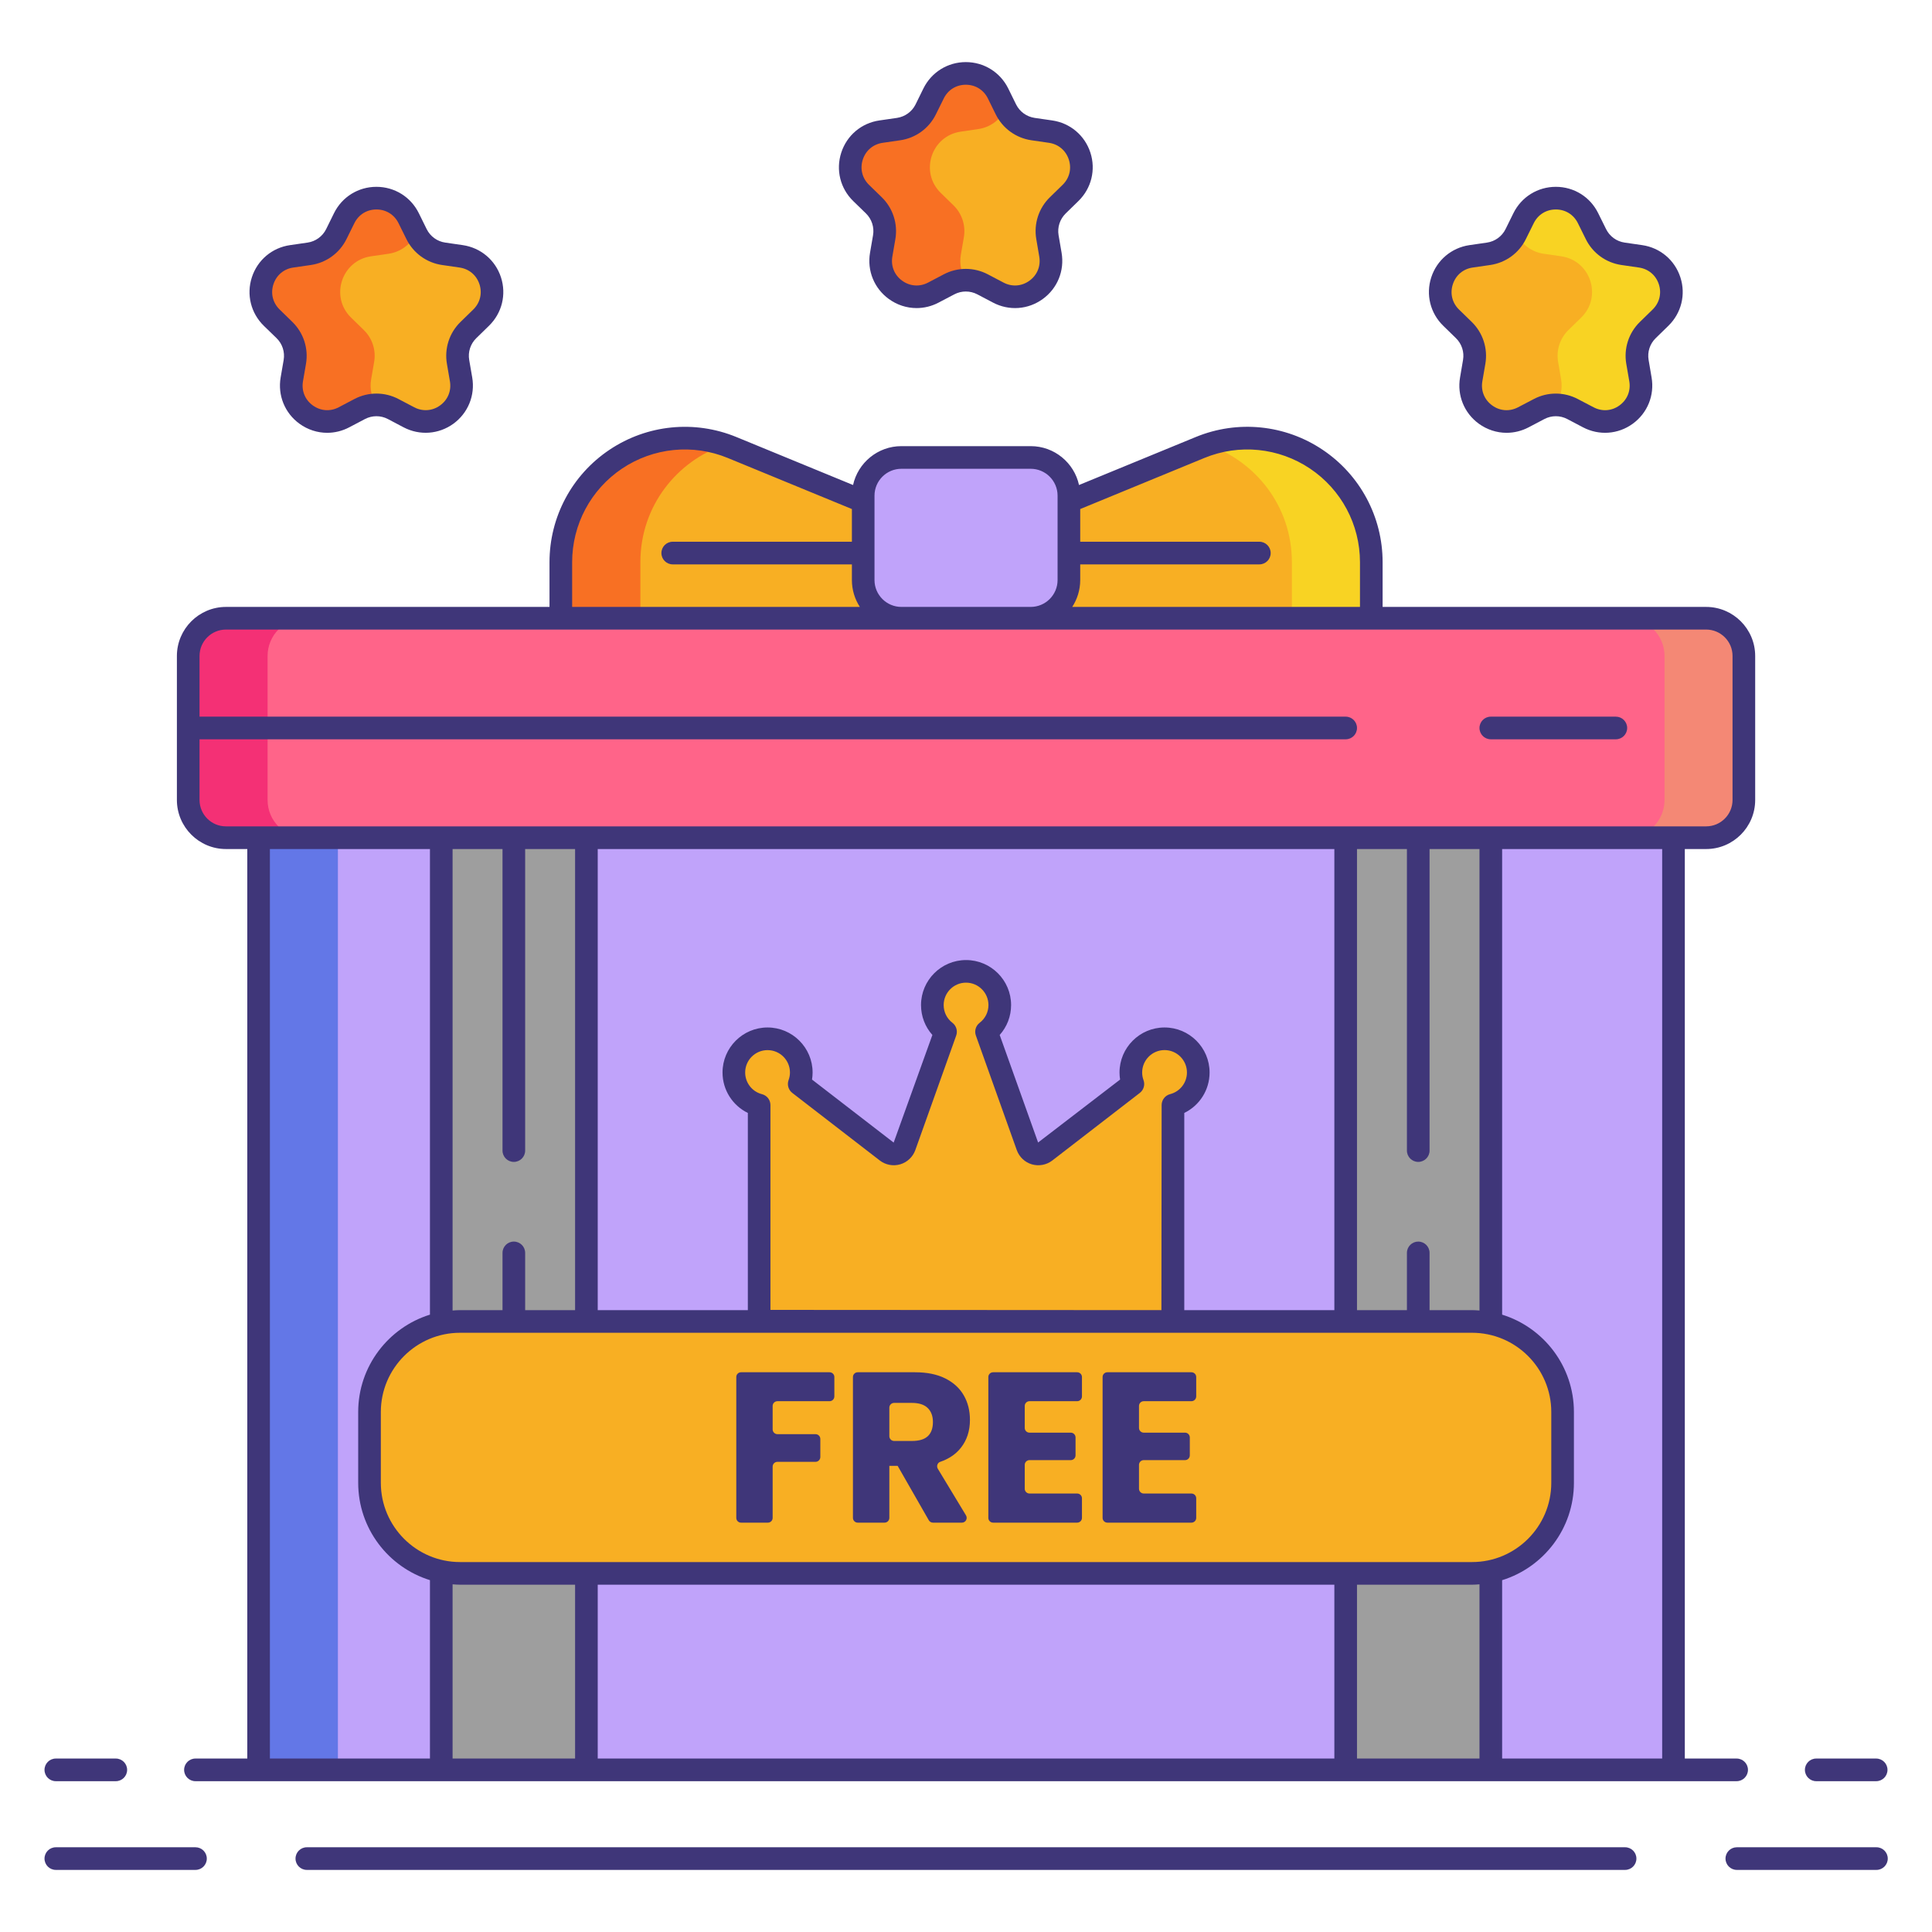 <svg width="50" height="50" viewBox="0 0 50 50" fill="none" xmlns="http://www.w3.org/2000/svg">
<path d="M6.691 21.68H43.309V45.804H6.691V21.68Z" fill="#C0A3FA"/>
<path d="M6.691 21.68H8.745V45.804H6.691V21.68Z" fill="#6377E7"/>
<path d="M41.258 21.681H43.312V45.805H41.258V21.681Z" fill="#C0A3FA"/>
<path d="M27.662 12.978L31.056 11.582C33.169 10.713 35.487 12.266 35.487 14.551V16.001H25V13.92L27.662 12.978Z" fill="#F8AF23"/>
<path d="M34.832 21.681H38.588V45.805H34.832V21.681Z" fill="#9E9E9E"/>
<path d="M11.426 21.681H15.182V45.805H11.426V21.681Z" fill="#9E9E9E"/>
<path d="M44.155 21.68H5.848C5.308 21.68 4.871 21.243 4.871 20.704V16.977C4.871 16.438 5.308 16 5.848 16H44.155C44.694 16 45.131 16.438 45.131 16.977V20.703C45.131 21.243 44.694 21.68 44.155 21.68Z" fill="#FF6489"/>
<path d="M6.925 20.704V16.977C6.925 16.438 7.362 16 7.901 16H5.848C5.308 16 4.871 16.438 4.871 16.977V20.703C4.871 21.243 5.308 21.68 5.848 21.68H7.901C7.362 21.68 6.925 21.243 6.925 20.704Z" fill="#F43075"/>
<path d="M43.078 20.704V16.977C43.078 16.438 42.641 16.001 42.102 16.001H44.155C44.694 16.001 45.132 16.438 45.132 16.977V20.704C45.132 21.243 44.694 21.68 44.155 21.68H42.102C42.641 21.681 43.078 21.243 43.078 20.704Z" fill="#F48875"/>
<path d="M22.345 12.978L18.951 11.582C16.838 10.713 14.52 12.266 14.52 14.551V16.001H25.007V13.92L22.345 12.978Z" fill="#F8AF23"/>
<path d="M18.757 11.509C16.699 10.809 14.52 12.336 14.52 14.551V16.001H16.573V14.551C16.573 13.091 17.521 11.93 18.757 11.509Z" fill="#F87023"/>
<path d="M31.25 11.509C33.308 10.809 35.487 12.336 35.487 14.551V16.001H33.434V14.551C33.434 13.091 32.486 11.93 31.25 11.509Z" fill="#F8D323"/>
<path d="M26.671 11.839H23.325C22.781 11.839 22.336 12.284 22.336 12.828V15.012C22.336 15.556 22.781 16.001 23.325 16.001H26.671C27.215 16.001 27.66 15.556 27.66 15.012V12.828C27.66 12.284 27.215 11.839 26.671 11.839Z" fill="#C0A3FA"/>
<path d="M31.007 27.757C31.007 27.275 30.616 26.884 30.134 26.884C29.652 26.884 29.262 27.275 29.262 27.757C29.262 27.861 29.281 27.961 29.315 28.054L27.05 29.802C26.89 29.927 26.655 29.858 26.587 29.666L25.528 26.703C25.735 26.544 25.87 26.294 25.87 26.012C25.87 25.53 25.479 25.139 24.997 25.139C24.516 25.139 24.125 25.53 24.125 26.012C24.125 26.294 24.259 26.544 24.467 26.703L23.408 29.666C23.34 29.858 23.105 29.926 22.945 29.802L20.68 28.054C20.714 27.961 20.733 27.861 20.733 27.757C20.733 27.275 20.343 26.884 19.861 26.884C19.379 26.884 18.988 27.275 18.988 27.757C18.988 28.163 19.267 28.504 19.643 28.601V33.901C19.643 34.066 19.777 34.199 19.941 34.199H24.997H30.053C30.218 34.199 30.352 34.066 30.352 33.901V28.601C30.728 28.504 31.007 28.163 31.007 27.757Z" fill="#F8AF23"/>
<path d="M38.096 40.719H11.906C10.617 40.719 9.562 39.665 9.562 38.376V36.543C9.562 35.254 10.617 34.199 11.906 34.199H38.096C39.385 34.199 40.44 35.254 40.44 36.543V38.376C40.44 39.665 39.385 40.719 38.096 40.719Z" fill="#F8AF23"/>
<path d="M21.593 35.637V36.139C21.593 36.207 21.538 36.263 21.469 36.263H20.12C20.052 36.263 19.996 36.318 19.996 36.386V36.992C19.996 37.06 20.052 37.116 20.12 37.116H21.106C21.174 37.116 21.23 37.171 21.23 37.24V37.708C21.23 37.776 21.174 37.832 21.106 37.832H20.12C20.052 37.832 19.996 37.887 19.996 37.956V39.283C19.996 39.351 19.941 39.406 19.873 39.406H19.178C19.11 39.406 19.055 39.351 19.055 39.283V35.637C19.055 35.569 19.11 35.514 19.178 35.514H21.469C21.538 35.514 21.593 35.569 21.593 35.637Z" fill="#3F3679"/>
<path d="M24.144 39.406C24.1 39.406 24.059 39.382 24.037 39.344L23.231 37.936H23.016V39.282C23.016 39.351 22.961 39.406 22.892 39.406H22.198C22.13 39.406 22.074 39.351 22.074 39.282V35.637C22.074 35.569 22.13 35.514 22.198 35.514H23.682C23.99 35.514 24.251 35.567 24.463 35.673C24.676 35.78 24.836 35.926 24.942 36.111C25.049 36.296 25.102 36.508 25.102 36.747C25.102 37.029 25.024 37.27 24.868 37.468C24.738 37.633 24.559 37.755 24.331 37.833C24.259 37.858 24.232 37.947 24.271 38.012L25 39.218C25.049 39.301 24.99 39.406 24.894 39.406H24.144V39.406ZM23.016 37.168C23.016 37.236 23.071 37.292 23.14 37.292H23.599C23.787 37.292 23.924 37.251 24.012 37.168C24.1 37.086 24.144 36.964 24.144 36.802C24.144 36.648 24.099 36.527 24.009 36.439C23.919 36.351 23.783 36.307 23.599 36.307H23.14C23.071 36.307 23.016 36.362 23.016 36.43V37.168Z" fill="#3F3679"/>
<path d="M26.52 36.386V36.954C26.52 37.022 26.575 37.077 26.643 37.077H27.712C27.78 37.077 27.835 37.133 27.835 37.201V37.664C27.835 37.732 27.78 37.788 27.712 37.788H26.643C26.575 37.788 26.52 37.843 26.52 37.911V38.528C26.52 38.596 26.575 38.652 26.643 38.652H27.877C27.945 38.652 28.001 38.707 28.001 38.776V39.283C28.001 39.351 27.945 39.406 27.877 39.406H25.702C25.634 39.406 25.578 39.351 25.578 39.283V35.637C25.578 35.569 25.633 35.514 25.702 35.514H27.877C27.945 35.514 28.001 35.569 28.001 35.637V36.139C28.001 36.207 27.945 36.263 27.877 36.263H26.643C26.575 36.263 26.52 36.318 26.52 36.386Z" fill="#3F3679"/>
<path d="M29.477 36.386V36.954C29.477 37.022 29.532 37.077 29.6 37.077H30.669C30.737 37.077 30.792 37.133 30.792 37.201V37.664C30.792 37.732 30.737 37.788 30.669 37.788H29.6C29.532 37.788 29.477 37.843 29.477 37.911V38.528C29.477 38.596 29.532 38.652 29.6 38.652H30.834C30.902 38.652 30.958 38.707 30.958 38.776V39.283C30.958 39.351 30.902 39.406 30.834 39.406H28.659C28.591 39.406 28.535 39.351 28.535 39.283V35.637C28.535 35.569 28.59 35.514 28.659 35.514H30.834C30.902 35.514 30.958 35.569 30.958 35.637V36.139C30.958 36.207 30.902 36.263 30.834 36.263H29.6C29.532 36.263 29.477 36.318 29.477 36.386Z" fill="#3F3679"/>
<path d="M10.576 5.646L10.779 6.058C10.915 6.333 11.177 6.523 11.48 6.567L11.935 6.633C12.698 6.744 13.003 7.682 12.45 8.22L12.121 8.541C11.902 8.755 11.802 9.063 11.854 9.365L11.931 9.818C12.062 10.578 11.264 11.158 10.581 10.799L10.174 10.585C9.903 10.442 9.579 10.442 9.308 10.585L8.901 10.799C8.219 11.158 7.421 10.578 7.551 9.818L7.629 9.365C7.681 9.063 7.581 8.755 7.361 8.541L7.032 8.22C6.48 7.682 6.785 6.744 7.548 6.633L8.003 6.567C8.306 6.523 8.568 6.333 8.703 6.058L8.907 5.646C9.248 4.954 10.234 4.954 10.576 5.646Z" fill="#F8AF23"/>
<path d="M9.605 9.818L9.683 9.365C9.735 9.063 9.635 8.755 9.415 8.541L9.086 8.22C8.534 7.682 8.839 6.744 9.602 6.633L10.057 6.567C10.36 6.523 10.622 6.333 10.757 6.058L10.768 6.036L10.576 5.646C10.234 4.954 9.248 4.954 8.907 5.646L8.703 6.058C8.568 6.333 8.306 6.523 8.003 6.567L7.548 6.633C6.784 6.744 6.48 7.682 7.032 8.22L7.361 8.541C7.581 8.755 7.681 9.063 7.629 9.365L7.551 9.818C7.421 10.578 8.219 11.158 8.901 10.799L9.308 10.585C9.443 10.514 9.591 10.479 9.739 10.478C9.62 10.295 9.563 10.067 9.605 9.818Z" fill="#F87023"/>
<path d="M39.426 5.646L39.223 6.058C39.087 6.333 38.825 6.523 38.522 6.567L38.067 6.633C37.304 6.744 36.999 7.682 37.552 8.22L37.881 8.541C38.1 8.755 38.2 9.063 38.148 9.365L38.071 9.818C37.941 10.578 38.738 11.158 39.421 10.799L39.828 10.585C40.099 10.442 40.423 10.442 40.694 10.585L41.101 10.799C41.783 11.158 42.581 10.578 42.451 9.818L42.373 9.365C42.321 9.063 42.421 8.755 42.641 8.541L42.97 8.22C43.522 7.682 43.217 6.744 42.454 6.633L41.999 6.567C41.696 6.523 41.434 6.333 41.299 6.058L41.095 5.646C40.754 4.954 39.768 4.954 39.426 5.646Z" fill="#F8AF23"/>
<path d="M40.401 9.818L40.324 9.365C40.272 9.063 40.372 8.755 40.591 8.541L40.92 8.22C41.473 7.682 41.168 6.744 40.405 6.633L39.95 6.567C39.647 6.523 39.385 6.333 39.249 6.058L39.238 6.036L39.431 5.646C39.772 4.954 40.758 4.954 41.1 5.646L41.303 6.058C41.439 6.333 41.701 6.523 42.004 6.567L42.459 6.633C43.222 6.744 43.527 7.682 42.974 8.22L42.645 8.541C42.426 8.755 42.326 9.063 42.378 9.365L42.455 9.818C42.586 10.578 41.788 11.158 41.105 10.799L40.698 10.585C40.563 10.514 40.415 10.479 40.267 10.478C40.386 10.295 40.444 10.067 40.401 9.818Z" fill="#F8D323"/>
<path d="M25.837 2.419L26.041 2.831C26.176 3.106 26.438 3.296 26.741 3.34L27.197 3.407C27.96 3.518 28.265 4.455 27.712 4.994L27.383 5.315C27.163 5.528 27.064 5.836 27.115 6.138L27.193 6.591C27.323 7.352 26.526 7.931 25.843 7.572L25.436 7.358C25.165 7.216 24.841 7.216 24.57 7.358L24.163 7.572C23.48 7.931 22.682 7.352 22.813 6.591L22.891 6.138C22.942 5.836 22.842 5.528 22.623 5.315L22.294 4.994C21.741 4.455 22.046 3.518 22.809 3.407L23.265 3.34C23.568 3.296 23.829 3.106 23.965 2.831L24.169 2.419C24.51 1.727 25.496 1.727 25.837 2.419Z" fill="#F8AF23"/>
<path d="M24.867 6.591L24.945 6.138C24.996 5.836 24.896 5.528 24.677 5.315L24.348 4.994C23.795 4.455 24.1 3.518 24.863 3.407L25.318 3.34C25.622 3.296 25.884 3.106 26.019 2.831L26.03 2.809L25.837 2.419C25.496 1.727 24.51 1.727 24.169 2.419L23.965 2.831C23.829 3.106 23.568 3.296 23.265 3.34L22.809 3.407C22.046 3.518 21.741 4.455 22.294 4.994L22.623 5.315C22.842 5.528 22.942 5.836 22.891 6.138L22.813 6.591C22.683 7.352 23.48 7.931 24.163 7.572L24.57 7.358C24.705 7.287 24.853 7.252 25.001 7.252C24.882 7.068 24.824 6.84 24.867 6.591Z" fill="#F87023"/>
<path d="M5.059 47.807H1.445C1.283 47.807 1.152 47.938 1.152 48.1C1.152 48.262 1.283 48.393 1.445 48.393H5.059C5.221 48.393 5.352 48.262 5.352 48.1C5.352 47.938 5.22 47.807 5.059 47.807Z" fill="#3F3679"/>
<path d="M48.562 47.807H44.949C44.788 47.807 44.656 47.938 44.656 48.1C44.656 48.262 44.788 48.393 44.949 48.393H48.562C48.724 48.393 48.855 48.262 48.855 48.1C48.855 47.938 48.724 47.807 48.562 47.807Z" fill="#3F3679"/>
<path d="M42.057 47.807H7.941C7.779 47.807 7.648 47.938 7.648 48.1C7.648 48.262 7.779 48.393 7.941 48.393H42.057C42.219 48.393 42.35 48.262 42.35 48.1C42.35 47.938 42.219 47.807 42.057 47.807Z" fill="#3F3679"/>
<path d="M1.445 46.097H2.997C3.159 46.097 3.29 45.966 3.29 45.804C3.29 45.642 3.159 45.511 2.997 45.511H1.445C1.283 45.511 1.152 45.642 1.152 45.804C1.152 45.966 1.283 46.097 1.445 46.097Z" fill="#3F3679"/>
<path d="M47.004 46.097H48.555C48.717 46.097 48.848 45.966 48.848 45.804C48.848 45.642 48.717 45.511 48.555 45.511H47.004C46.842 45.511 46.711 45.642 46.711 45.804C46.711 45.966 46.842 46.097 47.004 46.097Z" fill="#3F3679"/>
<path d="M45.237 45.804C45.237 45.642 45.106 45.511 44.944 45.511H43.603V21.973H44.155C44.855 21.973 45.424 21.403 45.424 20.703V16.977C45.424 16.277 44.855 15.707 44.155 15.707H35.782V14.55C35.782 13.379 35.201 12.291 34.228 11.639C33.256 10.988 32.029 10.864 30.946 11.31L27.925 12.552C27.799 11.977 27.287 11.546 26.674 11.546H23.328C22.716 11.546 22.203 11.978 22.077 12.552L19.057 11.31C17.974 10.865 16.747 10.988 15.774 11.64C14.801 12.291 14.221 13.379 14.221 14.55V15.707H5.848C5.148 15.707 4.578 16.277 4.578 16.977V20.703C4.578 21.403 5.148 21.973 5.848 21.973H6.4V45.511H5.058C4.896 45.511 4.765 45.642 4.765 45.804C4.765 45.966 4.896 46.097 5.058 46.097H6.693H11.42H15.176H34.826H38.582H43.31H44.944C45.106 46.097 45.237 45.965 45.237 45.804ZM31.169 11.852C32.07 11.481 33.092 11.584 33.902 12.126C34.712 12.669 35.196 13.575 35.196 14.55V15.707H27.749C27.879 15.507 27.956 15.268 27.956 15.011V14.606H32.592C32.754 14.606 32.885 14.475 32.885 14.313C32.885 14.151 32.754 14.02 32.592 14.02H27.956V13.174L31.169 11.852ZM22.632 12.827C22.632 12.444 22.945 12.132 23.328 12.132H26.674C27.058 12.132 27.37 12.444 27.37 12.827V15.012C27.37 15.395 27.058 15.707 26.674 15.707H25.001H23.328C22.945 15.707 22.632 15.395 22.632 15.012V12.827ZM14.807 14.55C14.807 13.575 15.29 12.669 16.1 12.126C16.91 11.584 17.932 11.481 18.834 11.852L22.047 13.174V14.02H17.41C17.248 14.02 17.117 14.151 17.117 14.313C17.117 14.475 17.248 14.606 17.41 14.606H22.047V15.012C22.047 15.268 22.123 15.507 22.253 15.707H14.807V14.55ZM5.164 20.703V19.133H34.826C34.988 19.133 35.119 19.002 35.119 18.84C35.119 18.678 34.988 18.547 34.826 18.547H5.164V16.976C5.164 16.599 5.471 16.293 5.848 16.293H14.514H23.328H25.001H26.674H35.489H44.155C44.532 16.293 44.838 16.599 44.838 16.976V20.703C44.838 21.08 44.532 21.386 44.155 21.386H43.31H38.582H34.826H15.176H11.42H6.692H5.847C5.471 21.387 5.164 21.08 5.164 20.703ZM38.096 40.426H11.906C10.776 40.426 9.856 39.506 9.856 38.375V36.542C9.856 35.412 10.776 34.492 11.906 34.492H19.945H30.058H38.096C39.227 34.492 40.147 35.412 40.147 36.542V38.375C40.147 39.506 39.227 40.426 38.096 40.426ZM34.533 41.012V45.511H15.469V41.012H34.533ZM13.298 30.07C13.46 30.07 13.591 29.939 13.591 29.777V21.973H14.883V33.906H13.591V32.425C13.591 32.263 13.46 32.132 13.298 32.132C13.136 32.132 13.005 32.263 13.005 32.425V33.906H11.906C11.841 33.906 11.777 33.911 11.713 33.916V21.973H13.005V29.777C13.005 29.939 13.136 30.07 13.298 30.07ZM34.533 21.973V33.906H30.648C30.648 33.904 30.649 33.902 30.649 33.9V28.803C31.044 28.611 31.304 28.208 31.304 27.756C31.304 27.114 30.781 26.591 30.138 26.591C29.496 26.591 28.973 27.114 28.973 27.756C28.973 27.817 28.978 27.878 28.988 27.939L26.866 29.568L25.872 26.785C26.061 26.573 26.167 26.301 26.167 26.011C26.167 25.368 25.644 24.846 25.001 24.846C24.358 24.846 23.836 25.369 23.836 26.011C23.836 26.301 23.941 26.573 24.13 26.785L23.128 29.57L21.015 27.939C21.025 27.879 21.03 27.817 21.03 27.756C21.03 27.114 20.507 26.591 19.864 26.591C19.222 26.591 18.699 27.114 18.699 27.756C18.699 28.208 18.959 28.611 19.354 28.803V33.9C19.354 33.902 19.354 33.904 19.354 33.906H15.469V21.973H34.533ZM19.939 33.9V28.6C19.939 28.466 19.849 28.35 19.719 28.317C19.463 28.251 19.285 28.02 19.285 27.756C19.285 27.437 19.544 27.177 19.864 27.177C20.184 27.177 20.444 27.437 20.444 27.756C20.444 27.822 20.432 27.889 20.408 27.953C20.365 28.073 20.404 28.207 20.505 28.285L22.77 30.034C22.919 30.149 23.116 30.186 23.297 30.133C23.478 30.08 23.624 29.942 23.688 29.765L24.746 26.801C24.789 26.681 24.75 26.548 24.649 26.47C24.504 26.359 24.422 26.192 24.422 26.011C24.422 25.692 24.681 25.431 25.001 25.431C25.321 25.431 25.581 25.692 25.581 26.011C25.581 26.192 25.498 26.359 25.353 26.47C25.252 26.547 25.213 26.681 25.256 26.801L26.314 29.764C26.378 29.942 26.523 30.08 26.704 30.133C26.886 30.186 27.083 30.149 27.233 30.034L29.498 28.285C29.599 28.207 29.638 28.073 29.594 27.953C29.57 27.888 29.559 27.822 29.559 27.756C29.559 27.436 29.819 27.176 30.138 27.176C30.458 27.176 30.718 27.436 30.718 27.756C30.718 28.02 30.539 28.25 30.283 28.316C30.154 28.349 30.063 28.466 30.063 28.6L30.057 33.906L19.939 33.9ZM38.289 33.916C38.225 33.911 38.161 33.906 38.096 33.906H36.997V32.425C36.997 32.263 36.866 32.132 36.704 32.132C36.543 32.132 36.411 32.263 36.411 32.425V33.906H35.119V21.973H36.411V29.777C36.411 29.939 36.543 30.07 36.704 30.07C36.866 30.07 36.997 29.939 36.997 29.777V21.973H38.289V33.916ZM6.985 21.973H11.127V34.023C10.053 34.356 9.27 35.36 9.27 36.542V38.375C9.27 39.558 10.052 40.561 11.127 40.894V45.51H6.985V21.973ZM11.713 45.511V41.002C11.777 41.007 11.841 41.012 11.906 41.012H14.883V45.511H11.713ZM35.119 45.511V41.012H38.096C38.161 41.012 38.225 41.007 38.289 41.002V45.511H35.119ZM38.875 45.511V40.895C39.95 40.562 40.733 39.558 40.733 38.376V36.543C40.733 35.36 39.95 34.356 38.875 34.023V21.973H43.017V45.511H38.875Z" fill="#3F3679"/>
<path d="M38.582 19.133H41.818C41.979 19.133 42.111 19.002 42.111 18.84C42.111 18.678 41.979 18.547 41.818 18.547H38.582C38.42 18.547 38.289 18.678 38.289 18.84C38.289 19.002 38.42 19.133 38.582 19.133Z" fill="#3F3679"/>
<path d="M7.158 8.752C7.308 8.898 7.376 9.109 7.341 9.316L7.263 9.769C7.184 10.231 7.37 10.69 7.75 10.966C7.964 11.121 8.215 11.201 8.468 11.201C8.662 11.201 8.858 11.154 9.038 11.059L9.445 10.845C9.631 10.747 9.853 10.747 10.039 10.845L10.445 11.059C10.861 11.277 11.354 11.241 11.734 10.966C12.113 10.69 12.3 10.231 12.221 9.769L12.143 9.316C12.107 9.109 12.176 8.898 12.326 8.752L12.655 8.431C12.991 8.103 13.11 7.623 12.965 7.177C12.82 6.731 12.441 6.412 11.977 6.344L11.522 6.278C11.315 6.248 11.135 6.118 11.042 5.929L10.839 5.517C10.631 5.096 10.211 4.835 9.741 4.835C9.272 4.835 8.852 5.096 8.644 5.517L8.441 5.929C8.348 6.117 8.168 6.248 7.961 6.278L7.506 6.344C7.041 6.411 6.663 6.73 6.518 7.177C6.373 7.623 6.492 8.103 6.827 8.431L7.158 8.752ZM7.076 7.358C7.153 7.122 7.345 6.959 7.591 6.924L8.046 6.858C8.444 6.8 8.789 6.549 8.967 6.188L9.171 5.776C9.28 5.554 9.494 5.421 9.742 5.421C9.991 5.421 10.204 5.554 10.314 5.776L10.518 6.188C10.696 6.549 11.04 6.8 11.439 6.858L11.894 6.924C12.139 6.959 12.332 7.121 12.409 7.358C12.485 7.594 12.425 7.838 12.247 8.011L11.918 8.332C11.629 8.613 11.498 9.018 11.566 9.415L11.644 9.868C11.686 10.113 11.591 10.346 11.39 10.492C11.19 10.637 10.938 10.655 10.719 10.54L10.312 10.326C9.955 10.139 9.53 10.139 9.173 10.326L8.766 10.54C8.546 10.656 8.296 10.637 8.095 10.492C7.894 10.346 7.799 10.113 7.841 9.868L7.919 9.415C7.987 9.018 7.855 8.613 7.567 8.332L7.238 8.011C7.06 7.838 6.999 7.594 7.076 7.358Z" fill="#3F3679"/>
<path d="M37.68 8.752C37.83 8.898 37.899 9.109 37.863 9.316L37.786 9.769C37.706 10.231 37.893 10.69 38.272 10.966C38.487 11.121 38.738 11.201 38.99 11.201C39.185 11.201 39.38 11.154 39.561 11.059L39.968 10.845C40.154 10.747 40.375 10.747 40.561 10.845L40.968 11.059C41.383 11.277 41.877 11.242 42.256 10.966C42.636 10.69 42.822 10.231 42.743 9.769L42.666 9.316C42.63 9.109 42.699 8.898 42.849 8.752L43.178 8.431C43.514 8.103 43.633 7.623 43.488 7.177C43.343 6.73 42.964 6.411 42.5 6.344L42.045 6.278C41.837 6.248 41.658 6.117 41.565 5.929L41.361 5.517C41.154 5.096 40.734 4.835 40.265 4.835C40.265 4.835 40.265 4.835 40.265 4.835C39.796 4.835 39.375 5.096 39.167 5.517L38.964 5.929C38.871 6.117 38.691 6.248 38.484 6.278L38.029 6.344C37.565 6.412 37.187 6.731 37.041 7.177C36.896 7.623 37.015 8.104 37.351 8.431L37.68 8.752ZM37.599 7.358C37.675 7.122 37.867 6.959 38.113 6.924L38.568 6.858C38.967 6.8 39.311 6.55 39.489 6.188L39.693 5.776C39.803 5.554 40.016 5.421 40.265 5.421C40.513 5.421 40.726 5.554 40.836 5.776L41.04 6.188C41.218 6.55 41.562 6.8 41.961 6.858L42.416 6.924C42.662 6.96 42.854 7.122 42.931 7.358C43.007 7.594 42.947 7.838 42.769 8.011L42.44 8.332C42.151 8.613 42.02 9.018 42.088 9.415L42.166 9.868C42.208 10.113 42.113 10.346 41.912 10.492C41.712 10.638 41.461 10.656 41.241 10.54L40.834 10.327C40.477 10.139 40.052 10.139 39.695 10.327L39.288 10.54C39.068 10.656 38.817 10.638 38.617 10.492C38.416 10.346 38.321 10.113 38.363 9.868L38.441 9.415C38.509 9.018 38.377 8.613 38.089 8.332L37.759 8.011C37.582 7.838 37.522 7.594 37.599 7.358Z" fill="#3F3679"/>
<path d="M22.411 5.524C22.561 5.671 22.63 5.882 22.594 6.089L22.516 6.542C22.437 7.004 22.624 7.463 23.003 7.738C23.218 7.894 23.468 7.973 23.721 7.973C23.916 7.973 24.111 7.926 24.291 7.831L24.699 7.617C24.884 7.52 25.106 7.52 25.292 7.617L25.699 7.831C26.114 8.05 26.608 8.014 26.987 7.738C27.367 7.463 27.553 7.004 27.474 6.542L27.396 6.088C27.361 5.882 27.43 5.671 27.58 5.524L27.909 5.203C28.245 4.876 28.364 4.395 28.219 3.949C28.074 3.503 27.695 3.184 27.231 3.117L26.776 3.051C26.568 3.02 26.389 2.89 26.296 2.702L26.093 2.289C26.093 2.289 26.093 2.289 26.093 2.289C25.885 1.869 25.464 1.607 24.995 1.607C24.526 1.607 24.106 1.869 23.898 2.289L23.695 2.702C23.602 2.89 23.422 3.02 23.215 3.051L22.759 3.117C22.295 3.184 21.917 3.503 21.772 3.949C21.627 4.395 21.745 4.876 22.081 5.203L22.411 5.524ZM22.329 4.13C22.406 3.894 22.598 3.732 22.844 3.696L23.299 3.63C23.698 3.572 24.042 3.322 24.22 2.961L24.424 2.549C24.533 2.326 24.747 2.193 24.995 2.193C25.244 2.193 25.457 2.326 25.567 2.549L25.77 2.961C25.949 3.322 26.293 3.572 26.692 3.63L27.147 3.696C27.392 3.732 27.584 3.894 27.661 4.13C27.738 4.366 27.678 4.611 27.5 4.784L27.171 5.105C26.882 5.386 26.751 5.791 26.819 6.188L26.896 6.641C26.938 6.886 26.843 7.119 26.643 7.264C26.442 7.41 26.191 7.429 25.971 7.313L25.564 7.099C25.208 6.912 24.782 6.912 24.426 7.099L24.019 7.313C23.799 7.429 23.548 7.41 23.347 7.264C23.147 7.119 23.052 6.886 23.094 6.641L23.172 6.188C23.24 5.791 23.108 5.386 22.82 5.105L22.49 4.784C22.313 4.611 22.253 4.366 22.329 4.13Z" fill="#3F3679"/>
</svg>
